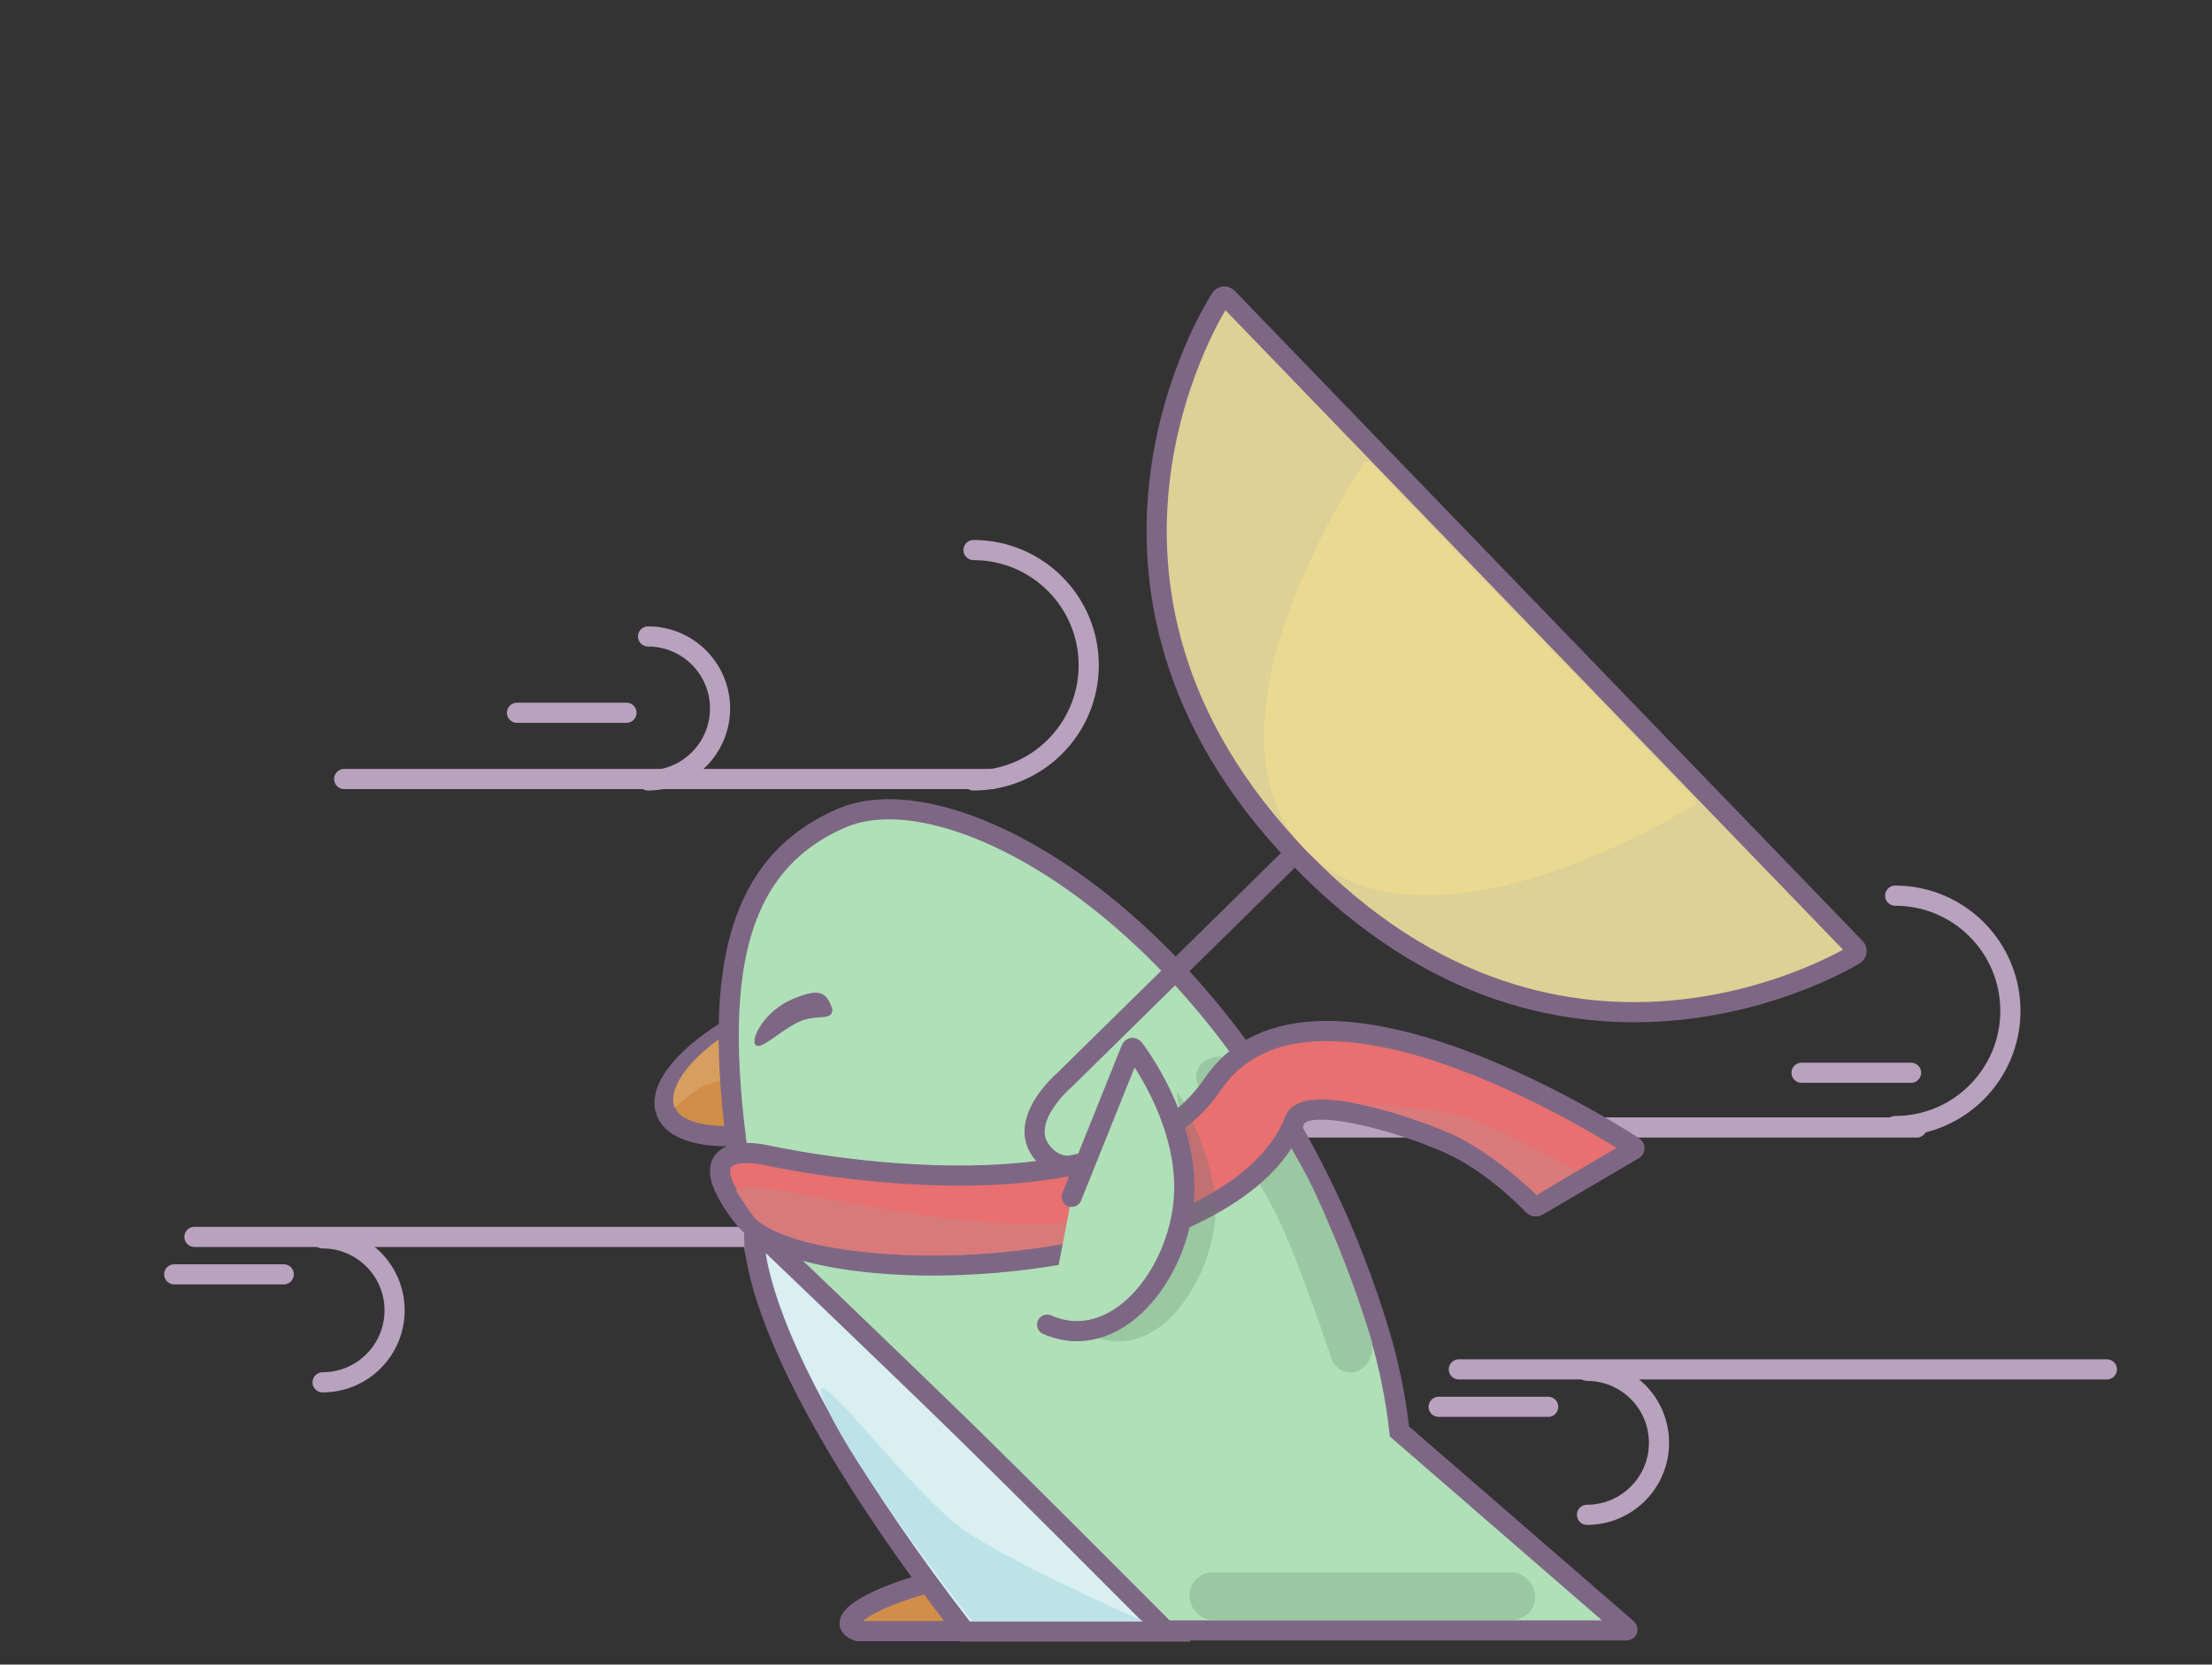 <?xml version="1.0" encoding="UTF-8"?>
<svg width="768px" height="578px" viewBox="0 0 768 578" version="1.1" xmlns="http://www.w3.org/2000/svg" xmlns:xlink="http://www.w3.org/1999/xlink" style="background: #FFFFFF;">
    <rect x="0" y="0" width="768" height="578" fill="#333333" stroke="none"/>
    <!-- Generator: Sketch 43.2 (39069) - http://www.bohemiancoding.com/sketch -->
    <title>905</title>
    <desc>Created with Sketch.</desc>
    <defs></defs>
    <g id="Page-1" stroke="none" stroke-width="1" fill="none" fill-rule="evenodd">
        <g id="905">
            <path d="M119.5,270.5 L344.5,270.5" id="Line" stroke="#B8A2BE" stroke-width="7" stroke-linecap="round"></path>
            <path d="M440.5,391.5 L665.5,391.5" id="Line-Copy-4" stroke="#B8A2BE" stroke-width="7" stroke-linecap="round"></path>
            <path d="M179.5,247.5 L217.513,247.5" id="Line-Copy-5" stroke="#B8A2BE" stroke-width="7" stroke-linecap="round"></path>
            <path d="M625.5,372.5 L663.513,372.5" id="Line-Copy-8" stroke="#B8A2BE" stroke-width="7" stroke-linecap="round"></path>
            <path d="M338,271 C360.091,271 378,253.091 378,231 C378,208.909 360.091,191 338,191" id="Oval" stroke="#B8A2BE" stroke-width="7" stroke-linecap="round"></path>
            <path d="M658,391 C680.091,391 698,373.091 698,351 C698,328.909 680.091,311 658,311" id="Oval-Copy" stroke="#B8A2BE" stroke-width="7" stroke-linecap="round"></path>
            <path d="M225,271 C238.807,271 250,259.807 250,246 C250,232.193 238.807,221 225,221" id="Oval-Copy-2" stroke="#B8A2BE" stroke-width="7" stroke-linecap="round"></path>
            <path d="M272.656,384.075 C299.754,399.701 326.854,404.17 333.186,394.057 C339.518,383.943 322.684,363.077 295.586,347.45 C268.488,331.824 241.388,327.355 235.056,337.469 C228.724,347.583 245.558,368.449 272.656,384.075 Z" id="Oval-2-Copy-3" stroke="#7E6785" stroke-width="7" fill="#D08E49" transform="translate(284.788, 365.763) rotate(-50) translate(-284.788, -365.763) "></path>
            <path d="M334.113,394.023 C340.445,383.91 323.61,363.043 296.513,347.417 C269.415,331.791 242.315,327.322 235.983,337.436 C235.983,337.436 245.482,338.686 248.515,340.435 C251.548,342.184 334.113,394.023 334.113,394.023 Z" id="Oval-2-Copy-5" fill="#D89E60" transform="translate(285.714, 363.023) rotate(-50) translate(-285.714, -363.023) "></path>
            <path d="M472.932,566.14 L334.3,566.14 C322.721,538.084 273.27,498.48 259.86,423.515 C246.451,348.549 250.421,302.015 292.36,284.015 C334.3,266.015 438.36,329.015 478.802,462.373 C482.191,473.548 484.578,485.312 485.889,497.057 L564.832,565.489 C565.246,565.847 565.132,566.14 564.575,566.14 L472.932,566.14 Z" id="Combined-Shape-Copy" stroke="#7E6785" stroke-width="7" fill="#AFE0B7"></path>
            <path d="M67.5,429.5 L292.5,429.5" id="Line-Copy-3" stroke="#B8A2BE" stroke-width="7" stroke-linecap="round"></path>
            <path d="M388.316,423.555 C388.316,419.137 391.867,415.097 396.251,414.551 C396.251,414.551 427.404,410.369 443.6,410.369 C452.416,410.369 468.799,411.343 481.731,412.739 C494.664,414.136 500.931,415.261 500.931,415.261 C505.291,415.944 508.705,420.085 508.555,424.489 L508.587,423.563 C508.437,427.977 504.771,431.09 500.38,430.531 C500.38,430.531 465.688,425.81 448.246,425.81 C430.804,425.81 396.254,430.528 396.254,430.528 C391.87,431.095 388.316,427.965 388.316,423.555 L388.316,423.555 Z" id="Rectangle-3-Copy" fill="#9AC8A2" transform="translate(448.451, 420.483) rotate(64) translate(-448.451, -420.483) "></path>
            <path d="M409.229,433.653 C388.851,441.223 357.273,444.238 357.273,444.238 C356.722,444.294 356.704,444.498 357.21,444.678 C357.21,444.678 380.416,453.647 401.21,447.82 C422.004,441.993 447.96,417.3 432.461,396.474 C432.461,396.474 429.606,426.084 409.229,433.653 Z" id="Path-9-Copy-2" fill="#9AC8A1" transform="translate(397.009, 423.131) scale(1, -1) rotate(283) translate(-397.009, -423.131) "></path>
            <path d="M265.217,400.948 C265.217,400.948 386.058,428.416 421.039,376.532 C456.019,324.649 567.174,398.177 567.174,398.177 C567.63,398.473 567.607,398.944 567.135,399.221 L533.865,418.749 C533.387,419.029 532.689,418.926 532.309,418.531 C532.309,418.531 520.892,406.155 506.5,398.714 C492.108,391.272 453.391,379.349 449.659,388.74 C427.749,445.414 280.249,451.086 258.249,422.914 C236.249,394.742 265.217,400.948 265.217,400.948 Z" id="Path-10-Copy" stroke="#7E6785" stroke-width="7" fill="#E87070"></path>
            <path d="M412.089,248.485 L413.485,404.199 C413.485,404.199 412.089,427.056 427.447,427.056 C433.323,427.056 436.95,423.554 439.19,419.229" id="Path-3" stroke="#7E6785" stroke-width="7" stroke-linecap="round" transform="translate(425.64, 337.77) rotate(46) translate(-425.64, -337.77) "></path>
            <path d="M350.285,202.686 C349.176,202.686 348.473,203.566 348.731,204.629 C348.731,204.629 370.527,311.969 488.704,311.969 C606.88,311.969 629.654,204.606 629.654,204.606 C629.912,203.546 629.222,202.686 628.112,202.686 L350.285,202.686 Z" id="Line" stroke="#7E6785" stroke-width="7" fill="#EADA91" stroke-linecap="square" transform="translate(489.198, 257.328) rotate(46) translate(-489.198, -257.328) "></path>
            <g id="Group" transform="translate(493.236, 256.56) rotate(226) translate(-493.236, -256.56) translate(334.236, 197.56)">
                <path d="M2.008,0 C0.899,0 0.205,0.876 0.473,1.935 C0.473,1.935 25.08,117.142 158.281,117.142 C291.482,117.142 317.188,1.923 317.188,1.923 C317.457,0.861 316.779,0 315.668,0 L2.008,0 Z" id="Line-Copy-2" stroke="#7E6785" stroke-width="7" fill="#DED196" stroke-linecap="square" transform="translate(158.838, 58.571) scale(1, -1) translate(-158.838, -58.571) "></path>
                <path d="M78.161,3.5 C77.053,3.5 76.348,4.382 76.591,5.448 C76.591,5.448 99.037,113.071 159.018,113.071 C219,113.071 241.444,5.448 241.444,5.448 C241.685,4.372 240.989,3.5 239.874,3.5 L78.161,3.5 Z" id="Line-Copy-3" fill="#EADA91" transform="translate(159.017, 58.286) scale(1, -1) translate(-159.017, -58.286) "></path>
            </g>
            <path d="M60.5,442.5 L98.513,442.5" id="Line-Copy-6" stroke="#B8A2BE" stroke-width="7" stroke-linecap="round"></path>
            <path d="M499.5,488.5 L537.513,488.5" id="Line-Copy-9" stroke="#B8A2BE" stroke-width="7" stroke-linecap="round"></path>
            <path d="M112,480 C125.807,480 137,468.807 137,455 C137,441.193 125.807,430 112,430" id="Oval-Copy-4" stroke="#B8A2BE" stroke-width="7" stroke-linecap="round"></path>
            <path d="M551,526 C564.807,526 576,514.807 576,501 C576,487.193 564.807,476 551,476" id="Oval-Copy-5" stroke="#B8A2BE" stroke-width="7" stroke-linecap="round"></path>
            <path d="M506.5,475.5 L731.5,475.5" id="Line-Copy-10" stroke="#B8A2BE" stroke-width="7" stroke-linecap="round"></path>
            <path d="M364.961,566.364 C364.961,556.68 360.653,545 354.985,545 C323.372,545 284.232,561.32 297.745,566.364 L364.961,566.364 Z" id="Oval-2-Copy-4" stroke="#7E6785" stroke-width="7" fill="#D08E49"></path>
            <rect id="Rectangle-3" fill="#9AC8A2" x="413" y="546" width="120" height="16.5" rx="8"></rect>
            <path d="M261.907,427.506 C261.945,426.964 262.304,426.838 262.704,427.222 C262.704,427.222 312.919,475.209 336.976,498.761 C356.155,517.538 387.973,549.445 400.088,561.613 C403.169,564.707 404.976,566.525 404.976,566.525 L334.976,566.525 C256.5,465 261.907,427.506 261.907,427.506 Z" id="Path-8-Copy" stroke="#7E6785" stroke-width="7" fill="#D9EFF2"></path>
            <path d="M285,483 C285,475.5 314.811,516.055 333,530 C348,541.5 397,562.923 397,562.923 L337.5,562.923 C285.707,495.919 285,483 285,483 Z" id="Path-8-Copy-2" fill="#BDE3E8"></path>
            <path d="M383,422.914 C430.701,412.77 414.233,421.307 383,429 C332.895,441.342 275,436 262,422.914 C259.42,419.61 257.796,416.83 256.178,414.51 C248.5,403.5 335.299,433.058 383,422.914 Z" id="Path-10-Copy-3" fill="#D97A7A"></path>
            <path d="M546.63,406.014 C547.11,406.283 547.126,406.727 546.645,407.019 L533.5,415 C533.5,415 520.892,402.441 506.5,395 C499.583,391.423 480,384.5 469.5,383 C469.5,383 498.074,384.951 505.5,387 C520,391 546.63,406.014 546.63,406.014 Z" id="Path-10-Copy-2" fill="#DA7A7A"></path>
            <path d="M435.195,398.597 C422.216,402.426 403.196,402.268 394.234,403.435 L392.36,406.434 C400.925,408.598 419.191,412.196 432.517,408.462 L435.195,398.597 Z" id="Path-9-Copy-3" fill="#747474" opacity="0.339" transform="translate(413.778, 404.34) scale(1, -1) rotate(283) translate(-413.778, -404.34) "></path>
            <path d="M382.557,402.447 L337.215,434.053 C336.762,434.369 336.801,434.808 337.305,435.028 C337.305,435.028 365.302,448.142 391.323,440.417 C417.344,432.692 439.397,404.961 423.897,384.135" id="Path-9-Copy" stroke="#7E6785" stroke-width="7" fill="#AFE0B7" stroke-linecap="round" transform="translate(382.97, 413.494) scale(1, -1) rotate(283) translate(-382.97, -413.494) "></path>
            <path d="M276.1,354.823 C283.339,354.434 287.237,359.374 288.932,355.381 C289.62,348.284 286.885,346.697 277.271,346.697 C267.657,346.697 258.999,353.243 259.516,356.124 C260.033,359.005 268.861,355.211 276.1,354.823 Z" id="Oval-4" fill="#7E6785" transform="translate(276.971, 352.772) rotate(-23) translate(-276.971, -352.772) "></path>
        </g>
    </g>
</svg>